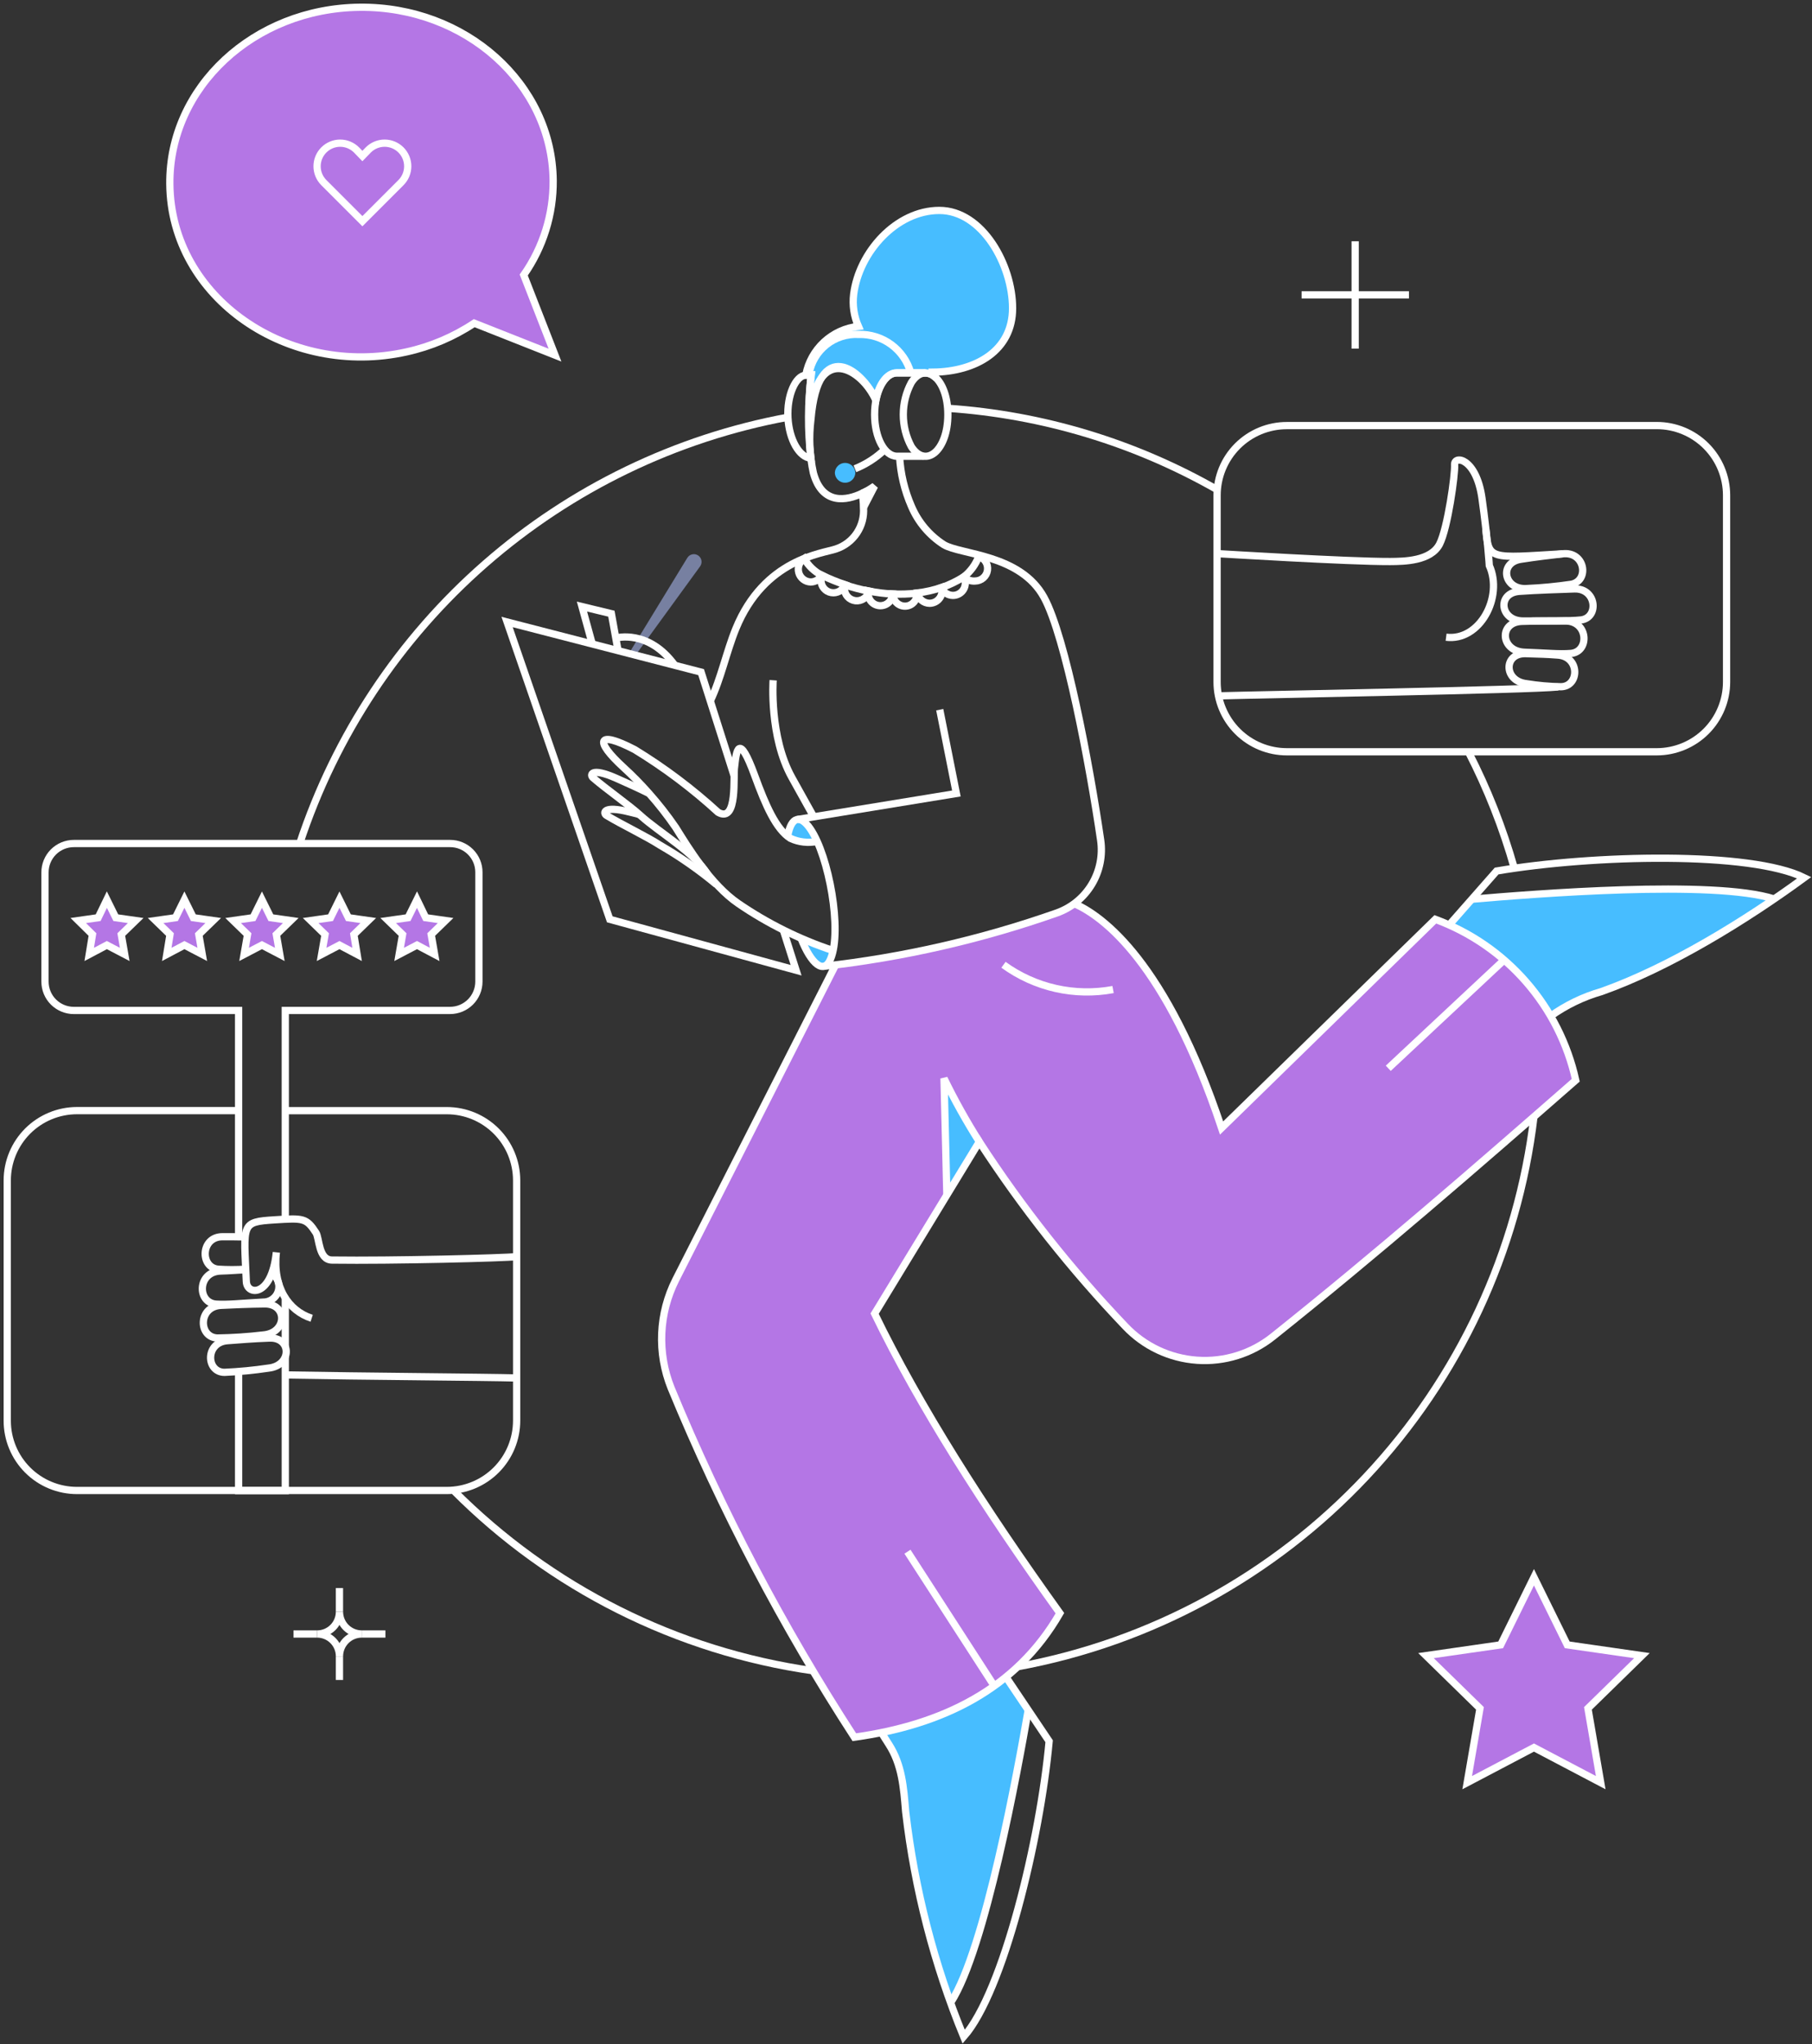 <svg
                                    width="250"
                                    height="282"
                                    viewBox="0 0 250 282"
                                    fill="none"
                                    xmlns="http://www.w3.org/2000/svg"
                                    className="mx-auto rtl:rotate-y-180 md:mx-0"
                                >
                                    <rect x="0" y="0" width="250" height="282" fill="#333333" stroke="none"/>
                                    <path
                                        d="M198.032 126.833L168.578 155.646C160.904 132.685 152.14 126.386 148.276 124.677C144.387 127.633 125.215 131.835 115.322 133.106L93.258 176.589C92.098 178.888 91.44 181.408 91.329 183.981C91.218 186.555 91.656 189.122 92.614 191.513C99.552 208.314 108.015 224.445 117.898 239.702C129.992 238.022 140.212 233.094 146.26 222.594C135.704 207.894 126.856 193.95 120.698 181.266L130.664 164.888L130.246 148.814C136.348 161.416 146.99 174.182 155.248 182.974C157.846 185.728 161.385 187.404 165.162 187.668C168.937 187.933 172.676 186.767 175.632 184.402C189.996 172.95 203.744 160.994 217.408 149.034C216.291 144.009 213.932 139.344 210.548 135.466C207.163 131.588 202.86 128.62 198.032 126.833Z"
                                        fill="#B476E5"
                                    />
                                    <path
                                        fillRule="evenodd"
                                        clipRule="evenodd"
                                        d="M76.573 48.995L65.431 44.588C62.593 46.471 59.432 47.813 56.107 48.547C39.839 52.187 23.578 41.159 23.431 25.391C23.3 12.063 35.018 1.149 49.634 1.001C64.222 0.863 76.168 11.531 76.321 24.894C76.36 29.56 74.94 34.122 72.261 37.942L76.573 48.995ZM54.284 20.023C54.671 20.184 55.022 20.419 55.318 20.715C55.614 21.011 55.849 21.362 56.009 21.749C56.17 22.136 56.252 22.55 56.252 22.969C56.252 23.387 56.17 23.802 56.009 24.189C55.849 24.576 55.614 24.927 55.318 25.223L49.998 30.515L44.678 25.223C44.08 24.625 43.744 23.814 43.744 22.969C43.744 22.123 44.08 21.312 44.678 20.715C45.276 20.117 46.087 19.781 46.932 19.781C47.777 19.781 48.588 20.117 49.186 20.715L49.998 21.527L50.81 20.715C51.106 20.419 51.457 20.184 51.844 20.023C52.231 19.863 52.645 19.78 53.064 19.78C53.483 19.78 53.897 19.863 54.284 20.023Z"
                                        fill="#B476E5"
                                    />
                                    <path
                                        d="M14.745 124.118L15.977 126.61L18.721 127.002L16.733 128.934L17.209 131.677L14.745 130.389L12.309 131.677L12.757 128.934L10.797 127.002L13.541 126.61L14.745 124.118Z"
                                        fill="#B476E5"
                                    />
                                    <path
                                        d="M25.443 124.118L26.675 126.61L29.419 127.002L27.431 128.934L27.907 131.677L25.443 130.389L23.007 131.677L23.455 128.934L21.467 127.002L24.211 126.61L25.443 124.118Z"
                                        fill="#B476E5"
                                    />
                                    <path
                                        d="M36.14 124.118L37.372 126.61L40.116 127.002L38.128 128.934L38.604 131.677L36.14 130.389L33.676 131.677L34.152 128.934L32.164 127.002L34.908 126.61L36.14 124.118Z"
                                        fill="#B476E5"
                                    />
                                    <path
                                        d="M46.835 124.118L48.067 126.61L50.811 127.002L48.823 128.934L49.271 131.677L46.835 130.389L44.371 131.677L44.847 128.934L42.859 127.002L45.603 126.61L46.835 124.118Z"
                                        fill="#B476E5"
                                    />
                                    <path
                                        d="M57.531 124.118L58.735 126.61L61.479 127.002L59.491 128.934L59.967 131.677L57.531 130.389L55.067 131.677L55.543 128.934L53.555 127.002L56.299 126.61L57.531 124.118Z"
                                        fill="#B476E5"
                                    />
                                    <path
                                        d="M226.534 228.416L216.23 226.932L211.638 217.608L207.046 226.932L196.742 228.416L204.19 235.696L202.426 245.944L211.638 241.1L220.85 245.944L219.086 235.696L226.534 228.416Z"
                                        fill="#B476E5"
                                    />
                                    <path
                                        d="M118.934 68.062C119.066 68.707 119.132 69.364 119.13 70.022L120.668 67.055C120.12 67.439 119.54 67.777 118.934 68.062Z"
                                        fill="#47BDFF"
                                    />
                                    <path
                                        d="M114.931 131.145C114.175 134.897 112.103 133.469 110.535 129.493C111.965 130.134 113.433 130.686 114.931 131.145Z"
                                        fill="#47BDFF"
                                    />
                                    <path
                                        d="M112.746 116.084C112.055 116.256 111.336 116.286 110.632 116.17C109.93 116.054 109.258 115.795 108.658 115.41C109.302 111.822 111.15 112.528 112.746 116.084Z"
                                        fill="#47BDFF"
                                    />
                                    <path
                                        d="M94.826 76.966L86.958 89.846C86.892 89.947 86.868 90.069 86.892 90.187C86.916 90.304 86.986 90.408 87.085 90.474C87.186 90.54 87.308 90.565 87.425 90.541C87.543 90.518 87.647 90.449 87.714 90.349L96.59 78.142C96.674 78.027 96.735 77.895 96.767 77.756C96.799 77.616 96.803 77.472 96.778 77.331C96.753 77.189 96.7 77.055 96.622 76.935C96.543 76.815 96.441 76.712 96.322 76.633C96.203 76.553 96.069 76.499 95.928 76.472C95.787 76.446 95.642 76.449 95.503 76.48C95.363 76.511 95.231 76.57 95.114 76.654C94.998 76.737 94.9 76.844 94.826 76.966Z"
                                        fill="#7780A1"
                                    />
                                    <path
                                        d="M115.182 65.234C115.194 65.602 115.348 65.95 115.612 66.205C115.875 66.461 116.228 66.603 116.596 66.603C116.963 66.603 117.316 66.461 117.58 66.205C117.844 65.95 117.998 65.602 118.01 65.234C117.998 64.867 117.844 64.519 117.58 64.264C117.316 64.008 116.963 63.865 116.596 63.865C116.228 63.865 115.875 64.008 115.612 64.264C115.348 64.519 115.194 64.867 115.182 65.234Z"
                                        fill="#47BDFF"
                                    />
                                    <path
                                        d="M135.117 157.521L130.637 164.857L130.217 148.785C131.699 151.779 133.334 154.695 135.117 157.521Z"
                                        fill="#47BDFF"
                                    />
                                    <path
                                        d="M203.072 124.061L199.936 127.646C205.82 130.23 210.718 134.637 213.907 140.217C216.046 138.682 218.433 137.527 220.963 136.801C229.396 133.49 237.411 129.205 244.847 124.033C236.671 121.318 211.5 123.333 203.072 124.061Z"
                                        fill="#47BDFF"
                                    />
                                    <path
                                        d="M138.841 231.384C133.808 235.301 127.897 237.935 121.619 239.056L122.629 240.652C124.449 243.48 124.673 246.588 124.951 249.948C125.987 258.951 128.064 267.803 131.141 276.327C135.901 269.106 140.409 244.267 141.865 235.923L138.841 231.384Z"
                                        fill="#47BDFF"
                                    />
                                    <path
                                        d="M139.704 42.527C139.704 36.591 135.562 29.031 129.598 29.031C123.66 29.031 118.51 34.799 117.78 40.595C117.593 42.105 117.818 43.637 118.433 45.029C116.663 45.219 115.001 45.974 113.694 47.183C112.386 48.391 111.502 49.989 111.174 51.739L111.9 51.711C111.694 53.691 111.599 55.682 111.614 57.673C112.816 46.989 118.942 51.016 120.832 55.182C121.274 52.998 122.4 51.459 123.718 51.459H127.664C128.092 51.474 128.503 51.621 128.843 51.879C128.803 51.694 128.761 51.519 128.716 51.345C134.607 51.286 139.704 48.402 139.704 42.527Z"
                                        fill="#47BDFF"
                                    />
                                    <path
                                        d="M139.704 42.527C139.704 36.591 135.562 29.031 129.598 29.031C123.66 29.031 118.51 34.799 117.78 40.595C117.593 42.105 117.818 43.637 118.433 45.029C116.663 45.219 115.001 45.974 113.694 47.183C112.386 48.391 111.502 49.989 111.174 51.739L111.9 51.711C111.694 53.691 111.599 55.682 111.614 57.673C112.816 46.989 118.942 51.016 120.832 55.182C121.274 52.998 122.4 51.459 123.718 51.459H127.664C128.092 51.474 128.503 51.621 128.843 51.879C128.803 51.694 128.761 51.519 128.716 51.345C134.607 51.286 139.704 48.402 139.704 42.527Z"
                                        stroke="white"
                                        strokeWidth="0.75"
                                        strokeLinejoin="round"
                                    />
                                    <path
                                        d="M112.215 230.516C93.388 227.833 75.95 219.083 62.543 205.596"
                                        stroke="white"
                                        strokeWidth="0.75"
                                        strokeLinecap="round"
                                        strokeLinejoin="round"
                                    />
                                    <path
                                        d="M211.641 154.049C209.427 172.652 201.314 190.059 188.492 203.719C175.668 217.378 158.809 226.573 140.381 229.956"
                                        stroke="white"
                                        strokeWidth="0.75"
                                        strokeLinecap="round"
                                        strokeLinejoin="round"
                                    />
                                    <path
                                        d="M202.598 103.734C205.236 108.859 207.356 114.234 208.926 119.78"
                                        stroke="white"
                                        strokeWidth="0.75"
                                        strokeLinecap="round"
                                        strokeLinejoin="round"
                                    />
                                    <path
                                        d="M39.359 168.217V139.405H62.095C63.15 139.405 64.162 138.985 64.908 138.239C65.654 137.493 66.074 136.481 66.074 135.426V120.338C66.074 119.816 65.971 119.3 65.771 118.818C65.57 118.336 65.277 117.899 64.907 117.531C64.538 117.162 64.099 116.871 63.616 116.673C63.134 116.474 62.617 116.374 62.095 116.376H10.183C9.66 116.376 9.141 116.48 8.658 116.681C8.175 116.882 7.736 117.176 7.366 117.547C6.997 117.918 6.704 118.358 6.505 118.843C6.307 119.327 6.205 119.846 6.207 120.369V135.429C6.207 136.484 6.626 137.496 7.372 138.242C8.119 138.988 9.131 139.408 10.186 139.408H32.919V170.622"
                                        stroke="white"
                                        strokeWidth="0.75"
                                        strokeLinecap="round"
                                        strokeLinejoin="round"
                                    />
                                    <path d="M39.359 185.8V179.024" stroke="white" strokeWidth="0.75" strokeLinecap="round" strokeLinejoin="round" />
                                    <path
                                        d="M32.92 189.231V205.652H39.36V187.173"
                                        stroke="white"
                                        strokeWidth="0.75"
                                        strokeLinecap="round"
                                        strokeLinejoin="round"
                                    />
                                    <path
                                        d="M39.36 153.232H61.648C64.202 153.232 66.652 154.248 68.459 156.053C70.265 157.86 71.28 160.31 71.28 162.864V195.988C71.28 198.545 70.266 200.996 68.46 202.805C66.654 204.613 64.204 205.632 61.648 205.635H10.632C9.368 205.636 8.116 205.389 6.947 204.905C5.779 204.423 4.717 203.715 3.822 202.821C2.928 201.928 2.218 200.867 1.734 199.7C1.249 198.532 1 197.28 1 196.016V162.858C1 160.304 2.015 157.854 3.821 156.047C5.627 154.242 8.077 153.226 10.632 153.226H32.92"
                                        stroke="white"
                                        strokeWidth="0.75"
                                        strokeLinecap="round"
                                        strokeLinejoin="round"
                                    />
                                    <path
                                        d="M36.306 184.18C39.637 183.917 39.722 179.863 36.502 179.896C34.094 179.921 32.414 180.009 30.51 180.092C27.318 180.239 27.348 184.488 29.978 184.6C32.093 184.569 34.205 184.427 36.306 184.18Z"
                                        stroke="white"
                                        strokeWidth="0.75"
                                        strokeLinecap="round"
                                        strokeLinejoin="round"
                                    />
                                    <path
                                        d="M33.824 170.653C32.672 170.625 31.813 170.625 30.73 170.625C27.678 170.597 27.566 174.853 30.086 175.105C31.354 175.189 32.627 175.189 33.895 175.105"
                                        stroke="white"
                                        strokeWidth="0.75"
                                        strokeLinecap="round"
                                        strokeLinejoin="round"
                                    />
                                    <path
                                        d="M37.063 188.748C40.281 188.397 40.283 184.492 37.175 184.604C34.851 184.688 33.227 184.831 31.379 184.968C28.299 185.196 28.411 189.299 30.959 189.336C33.002 189.247 35.04 189.051 37.063 188.748Z"
                                        stroke="white"
                                        strokeWidth="0.75"
                                        strokeLinecap="round"
                                        strokeLinejoin="round"
                                    />
                                    <path
                                        d="M33.906 175.19C32.695 175.22 31.644 175.33 30.456 175.357C27.214 175.441 27.154 179.758 29.84 179.925C31.462 180.024 33.172 179.813 36.28 179.645C36.744 179.658 37.2 179.52 37.579 179.252C37.958 178.983 38.239 178.6 38.381 178.158C38.523 177.716 38.518 177.24 38.366 176.801C38.215 176.363 37.925 175.984 37.54 175.725"
                                        stroke="white"
                                        strokeWidth="0.75"
                                        strokeLinecap="round"
                                        strokeLinejoin="round"
                                    />
                                    <path
                                        d="M71.279 173.369C69.683 173.565 54.087 173.958 45.799 173.845C43.923 173.818 44.085 170.825 43.588 170.065C42.262 168.032 41.852 168.044 37.877 168.296C33.2 168.591 33.631 168.8 33.985 176.808C34.072 178.768 37.485 178.992 38.129 172.776C37.597 177.564 39.781 180.84 43.001 181.876"
                                        stroke="white"
                                        strokeWidth="0.75"
                                        strokeLinecap="round"
                                        strokeLinejoin="round"
                                    />
                                    <path
                                        d="M71.279 190.112C67.247 190 49.887 189.888 39.359 189.692"
                                        stroke="white"
                                        strokeWidth="0.75"
                                        strokeLinecap="round"
                                        strokeLinejoin="round"
                                    />
                                    <path
                                        d="M14.745 124.118L15.977 126.61L18.721 127.002L16.733 128.934L17.209 131.677L14.745 130.389L12.309 131.677L12.757 128.934L10.797 127.002L13.541 126.61L14.745 124.118Z"
                                        stroke="white"
                                        strokeWidth="0.75"
                                        strokeLinecap="round"
                                        strokeLinejoin="round"
                                    />
                                    <path
                                        d="M25.443 124.118L26.675 126.61L29.419 127.002L27.431 128.934L27.907 131.677L25.443 130.389L23.007 131.677L23.455 128.934L21.467 127.002L24.211 126.61L25.443 124.118Z"
                                        stroke="white"
                                        strokeWidth="0.75"
                                        strokeLinecap="round"
                                        strokeLinejoin="round"
                                    />
                                    <path
                                        d="M36.14 124.118L37.372 126.61L40.116 127.002L38.128 128.934L38.604 131.677L36.14 130.389L33.676 131.677L34.152 128.934L32.164 127.002L34.908 126.61L36.14 124.118Z"
                                        stroke="white"
                                        strokeWidth="0.75"
                                        strokeLinecap="round"
                                        strokeLinejoin="round"
                                    />
                                    <path
                                        d="M46.835 124.118L48.067 126.61L50.811 127.002L48.823 128.934L49.271 131.677L46.835 130.389L44.371 131.677L44.847 128.934L42.859 127.002L45.603 126.61L46.835 124.118Z"
                                        stroke="white"
                                        strokeWidth="0.75"
                                        strokeLinecap="round"
                                        strokeLinejoin="round"
                                    />
                                    <path
                                        d="M57.531 124.118L58.735 126.61L61.479 127.002L59.491 128.934L59.967 131.677L57.531 130.389L55.067 131.677L55.543 128.934L53.555 127.002L56.299 126.61L57.531 124.118Z"
                                        stroke="white"
                                        strokeWidth="0.75"
                                        strokeLinecap="round"
                                        strokeLinejoin="round"
                                    />
                                    <path
                                        d="M210.351 89.986C207.019 89.87 206.739 85.842 209.959 85.73C212.367 85.646 214.047 85.674 215.979 85.674C219.171 85.674 219.337 89.948 216.707 90.154C215.111 90.283 213.431 90.094 210.351 89.986Z"
                                        stroke="white"
                                        strokeWidth="0.75"
                                        strokeLinecap="round"
                                        strokeLinejoin="round"
                                    />
                                    <path
                                        d="M210.634 94.326C207.415 93.974 207.414 90.07 210.522 90.182C212.846 90.266 213.126 90.241 214.943 90.378C218.023 90.608 217.911 94.708 215.363 94.746C213.779 94.721 212.197 94.58 210.634 94.326Z"
                                        stroke="white"
                                        strokeWidth="0.75"
                                        strokeLinecap="round"
                                        strokeLinejoin="round"
                                    />
                                    <path
                                        d="M199.516 87.915C204.163 88.504 207.439 82.371 205.479 78.031C205.479 78.031 205.255 74.362 204.471 68.763C203.687 63.163 200.607 62.771 200.691 64.115C200.775 65.459 199.74 72.877 198.62 75.062C197.416 77.413 193.748 77.46 191.788 77.471C186.132 77.499 167.932 76.379 167.932 76.379"
                                        stroke="white"
                                        strokeWidth="0.75"
                                        strokeLinecap="round"
                                        strokeLinejoin="round"
                                    />
                                    <path
                                        d="M168.102 96.006C173.73 95.838 210.857 95.194 214.973 94.774"
                                        stroke="white"
                                        strokeWidth="0.75"
                                        strokeLinecap="round"
                                        strokeLinejoin="round"
                                    />
                                    <path
                                        d="M210.717 81.195C207.497 81.47 206.738 77.644 209.821 77.162C212.119 76.803 213.741 76.628 215.589 76.406C218.669 76.038 219.335 80.07 216.821 80.606C214.798 80.907 212.761 81.103 210.717 81.195Z"
                                        stroke="white"
                                        strokeWidth="0.75"
                                        strokeLinecap="round"
                                        strokeLinejoin="round"
                                    />
                                    <path
                                        d="M210.183 85.674C206.941 85.704 206.487 81.812 209.623 81.586C211.947 81.418 215.37 81.311 217.211 81.25C220.291 81.147 220.656 85.241 218.107 85.534C216.568 85.711 213.151 85.646 210.183 85.674Z"
                                        stroke="white"
                                        strokeWidth="0.75"
                                        strokeLinecap="round"
                                        strokeLinejoin="round"
                                    />
                                    <path
                                        d="M205.004 73.018C205.368 77.302 205.564 76.997 215.588 76.408"
                                        stroke="white"
                                        strokeWidth="0.75"
                                        strokeLinecap="round"
                                        strokeLinejoin="round"
                                    />
                                    <path
                                        d="M228.581 58.711C231.135 58.711 233.586 59.725 235.392 61.532C237.198 63.338 238.213 65.788 238.213 68.343V94.074C238.214 96.63 237.199 99.082 235.394 100.891C233.587 102.699 231.136 103.717 228.581 103.72H177.565C176.301 103.722 175.048 103.474 173.878 102.992C172.709 102.51 171.647 101.802 170.751 100.909C169.855 100.016 169.145 98.955 168.658 97.787C168.172 96.619 167.921 95.367 167.92 94.102V68.348C167.918 67.084 168.166 65.832 168.648 64.664C169.131 63.495 169.839 62.434 170.732 61.539C171.625 60.644 172.686 59.935 173.853 59.45C175.022 58.966 176.273 58.717 177.537 58.716L228.581 58.711Z"
                                        stroke="white"
                                        strokeWidth="0.75"
                                        strokeLinecap="round"
                                        strokeLinejoin="round"
                                    />
                                    <path
                                        d="M118.934 68.062C119.544 67.785 120.125 67.447 120.668 67.055L119.13 70.022"
                                        stroke="white"
                                        strokeWidth="0.75"
                                        strokeLinecap="round"
                                        strokeLinejoin="round"
                                    />
                                    <path
                                        d="M124.111 62.938C124.239 65.334 124.799 67.686 125.763 69.882C126.686 72.044 128.237 73.878 130.215 75.147C132.536 76.551 140.772 76.433 144.047 82.427C147.016 87.857 150.345 105.554 151.857 115.914C152.164 118.019 151.735 120.165 150.643 121.99C149.551 123.815 147.864 125.209 145.865 125.935C135.417 129.614 124.583 132.093 113.574 133.324"
                                        stroke="white"
                                        strokeWidth="0.75"
                                        strokeLinecap="round"
                                        strokeLinejoin="round"
                                    />
                                    <path
                                        d="M120.841 55.183C118.91 50.927 112.871 46.305 111.882 57.871C111.576 60.328 111.69 62.82 112.218 65.239C113.449 69.775 116.866 69.047 118.938 68.067C119.071 68.712 119.136 69.369 119.134 70.027C119.231 71.268 118.908 72.506 118.218 73.541C117.527 74.577 116.509 75.351 115.326 75.739C113.475 76.377 105.452 77.105 101.522 86.743C100.23 89.905 99.45 93.715 97.994 96.711"
                                        stroke="white"
                                        strokeWidth="0.75"
                                        strokeLinecap="round"
                                        strokeLinejoin="round"
                                    />
                                    <path
                                        d="M129.656 97.91L131.952 109.474L110.029 113.058"
                                        stroke="white"
                                        strokeWidth="0.75"
                                        strokeLinecap="round"
                                        strokeLinejoin="round"
                                    />
                                    <path
                                        d="M112.746 116.084C111.5 116.345 110.204 116.197 109.05 115.662C107.09 114.402 105.66 111.207 104.122 106.982C101.911 100.958 101.602 103.51 101.35 105.803C101.121 106.944 101.845 113.635 99.082 112.075C95.534 108.826 91.68 105.928 87.574 103.422C82.328 100.697 82.003 102.187 86.006 105.858C87.236 106.979 88.404 108.166 89.506 109.414C90.847 110.92 92.091 112.51 93.23 114.174C94.924 116.897 98.046 122.04 101.854 124.646C105.888 127.411 110.289 129.597 114.93 131.14"
                                        stroke="white"
                                        strokeWidth="0.75"
                                        strokeLinecap="round"
                                        strokeLinejoin="round"
                                    />
                                    <path
                                        d="M97.599 120.59C95.919 117.734 90.846 114.769 88.421 112.559C86.766 111.05 83.627 108.875 81.813 107.295C81.363 106.904 81.533 105.839 84.977 107.351C85.742 107.69 88.374 108.863 89.557 109.473"
                                        stroke="white"
                                        strokeWidth="0.75"
                                        strokeLinecap="round"
                                        strokeLinejoin="round"
                                    />
                                    <path
                                        d="M88.22 112.379C87.614 112.214 87.094 112.084 86.818 112.022C83.178 111.098 83.177 112.192 83.682 112.498C85.722 113.736 89.204 115.4 91.074 116.614C93.82 118.199 96.424 120.016 98.858 122.046"
                                        stroke="white"
                                        strokeWidth="0.75"
                                        strokeLinecap="round"
                                        strokeLinejoin="round"
                                    />
                                    <path
                                        d="M108.662 115.382C109.184 112.52 110.482 112.422 111.798 114.351C114.392 118.14 116.219 128.407 114.598 132.297C113.676 134.518 111.91 132.991 110.534 129.497"
                                        stroke="white"
                                        strokeWidth="0.75"
                                        strokeLinecap="round"
                                        strokeLinejoin="round"
                                    />
                                    <path
                                        d="M108.071 128.318L109.835 133.861L84.131 126.834L69.963 85.814L96.731 92.73L101.295 107.066"
                                        stroke="white"
                                        strokeWidth="0.75"
                                        strokeLinecap="round"
                                        strokeLinejoin="round"
                                    />
                                    <path
                                        d="M81.721 88.866L80.293 83.686L84.353 84.666L85.277 89.79"
                                        stroke="white"
                                        strokeWidth="0.75"
                                        strokeLinecap="round"
                                        strokeLinejoin="round"
                                    />
                                    <path
                                        d="M122.041 62.042C120.859 63.172 119.471 64.066 117.953 64.674"
                                        stroke="white"
                                        strokeWidth="0.75"
                                        strokeLinecap="round"
                                        strokeLinejoin="round"
                                    />
                                    <path
                                        d="M106.671 93.85C106.671 93.85 106.115 101.618 109.247 107.261L112.271 112.693"
                                        stroke="white"
                                        strokeWidth="0.75"
                                        strokeLinecap="round"
                                        strokeLinejoin="round"
                                    />
                                    <path
                                        d="M115.277 133.139L93.231 176.561C92.069 178.86 91.411 181.38 91.3 183.953C91.189 186.527 91.628 189.094 92.587 191.485C99.515 208.29 107.979 224.423 117.871 239.674C129.965 237.994 140.185 233.066 146.233 222.566C135.677 207.866 126.829 193.922 120.671 181.238L135.113 157.522C141.019 166.612 147.76 175.133 155.245 182.974C157.843 185.727 161.381 187.402 165.158 187.666C168.934 187.932 172.672 186.766 175.628 184.402C189.987 172.943 203.74 160.994 217.404 149.034C216.293 144.007 213.937 139.34 210.553 135.461C207.168 131.582 202.864 128.615 198.033 126.833L168.543 155.624C160.88 132.682 152.113 126.385 148.249 124.677"
                                        stroke="white"
                                        strokeWidth="0.75"
                                        strokeLinecap="round"
                                        strokeLinejoin="round"
                                    />
                                    <path
                                        d="M130.636 164.857L130.244 148.785C131.706 151.785 133.331 154.702 135.116 157.521"
                                        stroke="white"
                                        strokeWidth="0.75"
                                        strokeLinecap="round"
                                        strokeLinejoin="round"
                                    />
                                    <path
                                        d="M203.072 124.061C211.472 123.336 236.478 121.333 244.777 124.03"
                                        stroke="white"
                                        strokeWidth="0.75"
                                        strokeLinecap="round"
                                        strokeLinejoin="round"
                                    />
                                    <path
                                        d="M199.908 127.646L206.488 120.17C219.872 117.902 241.516 117.426 248.93 121.094C240.807 127.032 230.362 133.461 220.958 136.801C218.428 137.527 216.042 138.682 213.902 140.217"
                                        stroke="white"
                                        strokeWidth="0.75"
                                        strokeLinecap="round"
                                        strokeLinejoin="round"
                                    />
                                    <path
                                        d="M138.785 231.356L144.749 240.232C143.517 253.756 138.421 274.812 132.96 281C128.884 271.064 126.19 260.616 124.952 249.948C124.676 246.588 124.449 243.48 122.629 240.652L121.598 239.031"
                                        stroke="white"
                                        strokeWidth="0.75"
                                        strokeLinecap="round"
                                        strokeLinejoin="round"
                                    />
                                    <path
                                        d="M84.971 88.026C84.971 88.026 89.451 86.738 93.119 91.806"
                                        stroke="white"
                                        strokeWidth="0.75"
                                        strokeLinecap="round"
                                        strokeLinejoin="round"
                                    />
                                    <path
                                        d="M110.954 77.05C110.636 77.253 110.392 77.552 110.258 77.903C110.123 78.254 110.104 78.64 110.204 79.002C110.304 79.365 110.518 79.686 110.814 79.918C111.111 80.151 111.473 80.282 111.85 80.293C112.162 80.291 112.468 80.204 112.734 80.041C113.001 79.879 113.218 79.646 113.362 79.369C112.35 78.847 111.513 78.041 110.954 77.05Z"
                                        stroke="white"
                                        strokeWidth="0.75"
                                        strokeLinecap="round"
                                        strokeLinejoin="round"
                                    />
                                    <path
                                        d="M113.276 80.075C113.275 80.475 113.415 80.864 113.672 81.172C113.929 81.48 114.286 81.687 114.681 81.757C115.075 81.828 115.482 81.757 115.83 81.557C116.177 81.357 116.443 81.041 116.58 80.664C115.501 80.298 114.444 79.868 113.416 79.376C113.317 79.595 113.269 79.834 113.276 80.075Z"
                                        stroke="white"
                                        strokeWidth="0.75"
                                        strokeLinecap="round"
                                        strokeLinejoin="round"
                                    />
                                    <path
                                        d="M116.5 81.169C116.499 81.591 116.653 81.999 116.933 82.315C117.214 82.63 117.6 82.831 118.02 82.88C118.439 82.928 118.861 82.821 119.206 82.578C119.551 82.334 119.794 81.972 119.89 81.561C118.77 81.345 117.667 81.055 116.586 80.693C116.528 80.845 116.499 81.007 116.5 81.169Z"
                                        stroke="white"
                                        strokeWidth="0.75"
                                        strokeLinecap="round"
                                        strokeLinejoin="round"
                                    />
                                    <path
                                        d="M119.773 81.81C119.757 82.258 119.919 82.694 120.223 83.023C120.528 83.352 120.95 83.547 121.398 83.565C121.845 83.584 122.282 83.424 122.613 83.122C122.943 82.819 123.141 82.398 123.162 81.95C122.033 81.895 120.911 81.754 119.804 81.53C119.808 81.611 119.773 81.726 119.773 81.81Z"
                                        stroke="white"
                                        strokeWidth="0.75"
                                        strokeLinecap="round"
                                        strokeLinejoin="round"
                                    />
                                    <path
                                        d="M123.191 81.95C123.191 82.391 123.364 82.814 123.673 83.129C123.982 83.443 124.403 83.623 124.843 83.63C125.073 83.633 125.3 83.587 125.512 83.496C125.723 83.405 125.912 83.27 126.068 83.102C126.223 82.933 126.342 82.733 126.416 82.515C126.489 82.298 126.516 82.067 126.495 81.838C125.399 81.96 124.294 81.997 123.191 81.95Z"
                                        stroke="white"
                                        strokeWidth="0.75"
                                        strokeLinecap="round"
                                        strokeLinejoin="round"
                                    />
                                    <path
                                        d="M128.256 83.233C128.521 83.232 128.782 83.169 129.02 83.051C129.257 82.933 129.463 82.761 129.624 82.55C129.783 82.338 129.892 82.093 129.942 81.832C129.991 81.572 129.979 81.304 129.908 81.049C128.826 81.415 127.709 81.669 126.576 81.805C126.642 82.202 126.849 82.564 127.155 82.825C127.463 83.086 127.852 83.23 128.256 83.233Z"
                                        stroke="white"
                                        strokeWidth="0.75"
                                        strokeLinecap="round"
                                        strokeLinejoin="round"
                                    />
                                    <path
                                        d="M131.477 82.147C131.776 82.147 132.069 82.069 132.327 81.92C132.587 81.772 132.802 81.558 132.952 81.3C133.102 81.042 133.182 80.749 133.183 80.45C133.185 80.152 133.108 79.858 132.961 79.599C131.988 80.199 130.957 80.697 129.881 81.082C130.015 81.396 130.237 81.663 130.52 81.852C130.803 82.041 131.136 82.143 131.477 82.147Z"
                                        stroke="white"
                                        strokeWidth="0.75"
                                        strokeLinecap="round"
                                        strokeLinejoin="round"
                                    />
                                    <path
                                        d="M135.033 76.77C135.428 76.891 135.765 77.149 135.986 77.497C136.207 77.845 136.297 78.26 136.24 78.668C136.184 79.076 135.982 79.451 135.674 79.724C135.364 79.998 134.97 80.152 134.557 80.16C134.267 80.184 133.975 80.147 133.699 80.05C133.424 79.954 133.173 79.8 132.961 79.6C133.895 78.861 134.611 77.884 135.033 76.77Z"
                                        stroke="white"
                                        strokeWidth="0.75"
                                        strokeLinecap="round"
                                        strokeLinejoin="round"
                                    />
                                    <path d="M186.971 33.287V48.099" stroke="white" strokeWidth="0.75" strokeLinecap="round" strokeLinejoin="round" />
                                    <path d="M194.392 40.679H179.58" stroke="white" strokeWidth="0.75" strokeLinecap="round" strokeLinejoin="round" />
                                    <path
                                        d="M125.736 61.623C127.739 64.694 130.776 62.127 130.776 57.202C130.776 52.302 127.72 49.712 125.736 52.781C125.008 54.14 124.627 55.659 124.627 57.202C124.627 58.744 125.008 60.263 125.736 61.623Z"
                                        stroke="white"
                                        strokeWidth="0.75"
                                        strokeLinecap="round"
                                        strokeLinejoin="round"
                                    />
                                    <path
                                        d="M127.696 51.431H123.75C122.036 51.431 120.666 54.021 120.67 57.199C120.674 60.376 122.042 62.946 123.75 62.946H127.447"
                                        stroke="white"
                                        strokeWidth="0.75"
                                        strokeLinecap="round"
                                        strokeLinejoin="round"
                                    />
                                    <path
                                        d="M111.15 51.767C109.806 51.823 108.546 54.483 108.712 57.647C108.882 60.671 110.282 63.099 111.876 63.219C111.431 59.404 111.449 55.549 111.931 51.739L111.15 51.767Z"
                                        stroke="white"
                                        strokeWidth="0.75"
                                        strokeLinecap="round"
                                        strokeLinejoin="round"
                                    />
                                    <path
                                        d="M111.627 51.571C111.904 49.986 112.752 48.558 114.012 47.557C115.27 46.556 116.853 46.052 118.459 46.139C120.077 46.089 121.666 46.583 122.97 47.542C124.274 48.502 125.219 49.871 125.653 51.431"
                                        stroke="white"
                                        strokeWidth="0.75"
                                        strokeLinecap="round"
                                        strokeLinejoin="round"
                                    />
                                    <path
                                        d="M55.32 20.687C55.024 20.39 54.672 20.155 54.286 19.995C53.899 19.835 53.484 19.752 53.066 19.752C52.647 19.752 52.233 19.835 51.846 19.995C51.459 20.155 51.108 20.39 50.812 20.687L50 21.527L49.188 20.687C48.59 20.089 47.779 19.753 46.934 19.753C46.088 19.753 45.278 20.089 44.68 20.687C44.082 21.284 43.746 22.095 43.746 22.941C43.746 23.786 44.082 24.597 44.68 25.195L50 30.515L55.32 25.195C55.616 24.899 55.851 24.547 56.011 24.16C56.171 23.774 56.254 23.359 56.254 22.941C56.254 22.522 56.171 22.107 56.011 21.721C55.851 21.334 55.616 20.983 55.32 20.687Z"
                                        stroke="white"
                                        strokeWidth="0.75"
                                        strokeLinecap="round"
                                        strokeLinejoin="round"
                                    />
                                    <path
                                        d="M65.431 44.588L76.573 48.995L72.261 37.942C74.94 34.122 76.36 29.56 76.321 24.894C76.168 11.531 64.222 0.863 49.634 1.001C35.018 1.149 23.3 12.063 23.431 25.391C23.578 41.159 39.839 52.187 56.107 48.547C59.432 47.813 62.593 46.471 65.431 44.588Z"
                                        stroke="white"
                                        strokeWidth="0.75"
                                        strokeLinecap="round"
                                        strokeLinejoin="round"
                                    />
                                    <path
                                        d="M226.534 228.416L216.23 226.932L211.638 217.608L207.046 226.932L196.742 228.416L204.19 235.696L202.426 245.944L211.638 241.1L220.85 245.944L219.086 235.696L226.534 228.416Z"
                                        stroke="white"
                                        strokeWidth="0.75"
                                        strokeLinecap="round"
                                        strokeLinejoin="round"
                                    />
                                    <path
                                        d="M130.775 56.331C143.848 57.223 156.551 61.062 167.931 67.558"
                                        stroke="white"
                                        strokeWidth="0.75"
                                        strokeLinecap="round"
                                        strokeLinejoin="round"
                                    />
                                    <path
                                        d="M41.348 116.39C46.269 101.448 55.117 88.103 66.965 77.754C78.813 67.404 93.226 60.43 108.695 57.563"
                                        stroke="white"
                                        strokeWidth="0.75"
                                        strokeLinecap="round"
                                        strokeLinejoin="round"
                                    />
                                    <path d="M207.497 132.461L191.537 147.385" stroke="white" strokeWidth="0.75" strokeLinecap="round" strokeLinejoin="round" />
                                    <path d="M137.075 232.448L125.203 214.08" stroke="white" strokeWidth="0.75" strokeLinecap="round" strokeLinejoin="round" />
                                    <path
                                        d="M138.449 133.105C140.605 134.672 143.057 135.784 145.657 136.371C148.257 136.958 150.949 137.009 153.569 136.521"
                                        stroke="white"
                                        strokeWidth="0.75"
                                        strokeLinecap="round"
                                        strokeLinejoin="round"
                                    />
                                    <path d="M46.834 219.092V222.352" stroke="white" strokeWidth="0.75" strokeLinecap="round" strokeLinejoin="round" />
                                    <path d="M53.176 225.435H49.916" stroke="white" strokeWidth="0.75" strokeLinecap="round" strokeLinejoin="round" />
                                    <path d="M46.834 231.776V228.516" stroke="white" strokeWidth="0.75" strokeLinecap="round" strokeLinejoin="round" />
                                    <path d="M40.492 225.435H43.753" stroke="white" strokeWidth="0.75" strokeLinecap="round" strokeLinejoin="round" />
                                    <path
                                        d="M49.917 225.435C49.512 225.435 49.111 225.355 48.737 225.201C48.363 225.046 48.023 224.819 47.736 224.533C47.45 224.246 47.223 223.907 47.069 223.532C46.914 223.158 46.835 222.757 46.835 222.352C46.836 222.757 46.757 223.158 46.602 223.532C46.448 223.907 46.221 224.247 45.935 224.533C45.648 224.819 45.308 225.047 44.934 225.202C44.56 225.357 44.159 225.435 43.754 225.435C44.159 225.435 44.56 225.513 44.934 225.668C45.308 225.823 45.648 226.05 45.934 226.337C46.22 226.623 46.447 226.962 46.602 227.336C46.757 227.71 46.836 228.111 46.835 228.516C46.835 228.111 46.914 227.71 47.069 227.336C47.224 226.963 47.451 226.623 47.737 226.337C48.023 226.051 48.363 225.824 48.737 225.669C49.111 225.515 49.512 225.435 49.917 225.435Z"
                                        stroke="white"
                                        strokeWidth="0.75"
                                        strokeLinecap="round"
                                        strokeLinejoin="round"
                                    />
                                    <path
                                        d="M141.865 235.92C140.415 244.233 135.935 268.914 131.195 276.243"
                                        stroke="white"
                                        strokeWidth="0.75"
                                        strokeLinecap="round"
                                        strokeLinejoin="round"
                                    />
                                </svg>